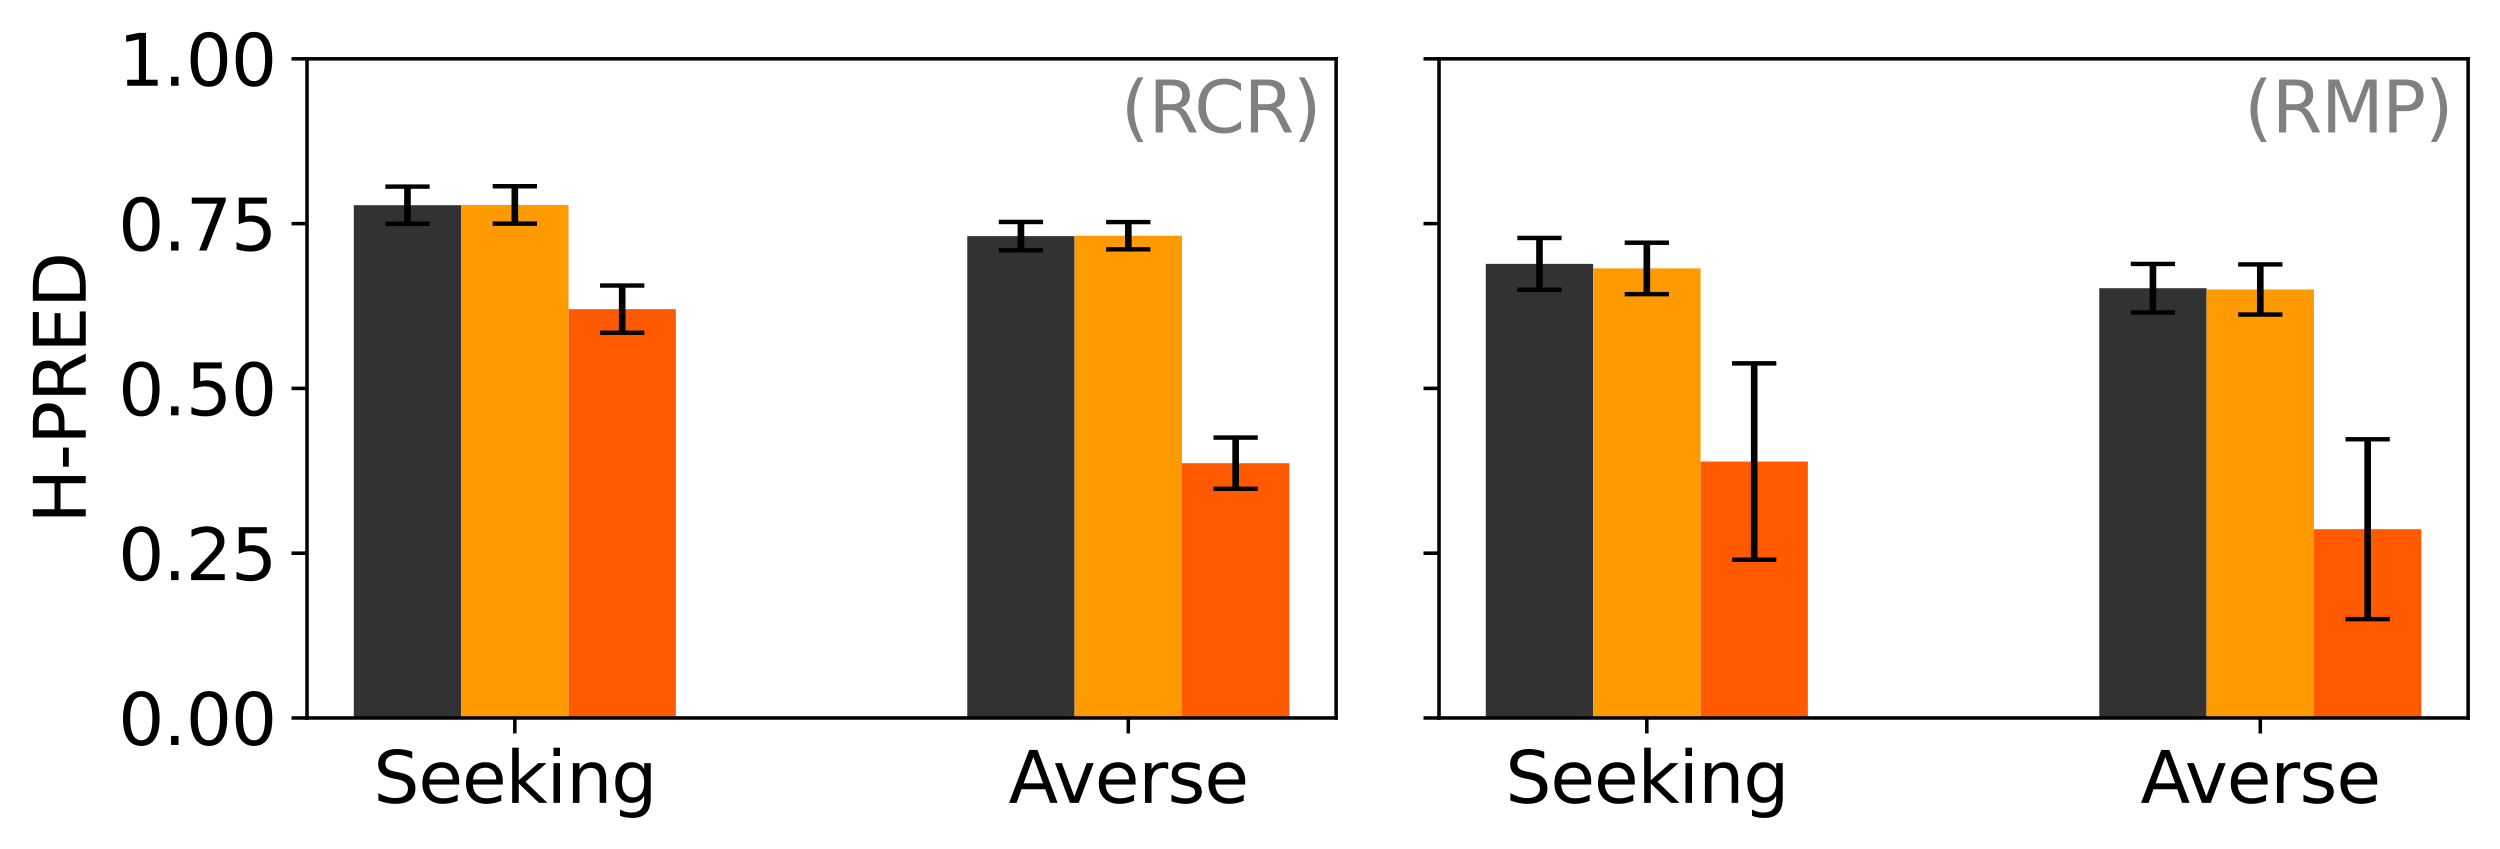 <?xml version="1.0" encoding="utf-8" standalone="no"?>
<!DOCTYPE svg PUBLIC "-//W3C//DTD SVG 1.1//EN"
  "http://www.w3.org/Graphics/SVG/1.1/DTD/svg11.dtd">
<svg xmlns:xlink="http://www.w3.org/1999/xlink" width="564.382pt" height="191.772pt" viewBox="0 0 564.382 191.772" xmlns="http://www.w3.org/2000/svg" version="1.1">
 <defs>
  <style type="text/css">*{stroke-linejoin: round; stroke-linecap: butt}</style>
 </defs>
 <g id="figure_1">
  <g id="patch_1">
   <path d="M 0 191.772 
L 564.382 191.772 
L 564.382 -0 
L 0 -0 
z
" style="fill: #ffffff"/>
  </g>
  <g id="axes_1">
   <g id="patch_2">
    <path d="M 69.31 162.087 
L 301.63 162.087 
L 301.63 13.279 
L 69.31 13.279 
z
" style="fill: #ffffff"/>
   </g>
   <g id="patch_3">
    <path d="M 79.87 162.087 
L 104.106 162.087 
L 104.106 46.319 
L 79.87 46.319 
z
" clip-path="url(#pf699fdd5d1)" style="fill: #323232"/>
   </g>
   <g id="patch_4">
    <path d="M 218.362 162.087 
L 242.598 162.087 
L 242.598 53.302 
L 218.362 53.302 
z
" clip-path="url(#pf699fdd5d1)" style="fill: #323232"/>
   </g>
   <g id="patch_5">
    <path d="M 104.106 162.087 
L 128.342 162.087 
L 128.342 46.264 
L 104.106 46.264 
z
" clip-path="url(#pf699fdd5d1)" style="fill: #ff9a00"/>
   </g>
   <g id="patch_6">
    <path d="M 242.598 162.087 
L 266.834 162.087 
L 266.834 53.212 
L 242.598 53.212 
z
" clip-path="url(#pf699fdd5d1)" style="fill: #ff9a00"/>
   </g>
   <g id="patch_7">
    <path d="M 128.342 162.087 
L 152.578 162.087 
L 152.578 69.786 
L 128.342 69.786 
z
" clip-path="url(#pf699fdd5d1)" style="fill: #ff5a00"/>
   </g>
   <g id="patch_8">
    <path d="M 266.834 162.087 
L 291.07 162.087 
L 291.07 104.567 
L 266.834 104.567 
z
" clip-path="url(#pf699fdd5d1)" style="fill: #ff5a00"/>
   </g>
   <g id="matplotlib.axis_1">
    <g id="xtick_1">
     <g id="line2d_1">
      <defs>
       <path id="m98b807a91b" d="M 0 0 
L 0 3.5 
" style="stroke: #000000; stroke-width: 0.8"/>
      </defs>
      <g>
       <use xlink:href="#m98b807a91b" x="116.224" y="162.087" style="stroke: #000000; stroke-width: 0.8"/>
      </g>
     </g>
     <g id="text_1">
      <!-- Seeking -->
      <g transform="translate(84.297 181.244) scale(0.16 -0.16)">
       <defs>
        <path id="DejaVuSans-53" d="M 3425 4513 
L 3425 3897 
Q 3066 4069 2747 4153 
Q 2428 4238 2131 4238 
Q 1616 4238 1336 4038 
Q 1056 3838 1056 3469 
Q 1056 3159 1242 3001 
Q 1428 2844 1947 2747 
L 2328 2669 
Q 3034 2534 3370 2195 
Q 3706 1856 3706 1288 
Q 3706 609 3251 259 
Q 2797 -91 1919 -91 
Q 1588 -91 1214 -16 
Q 841 59 441 206 
L 441 856 
Q 825 641 1194 531 
Q 1563 422 1919 422 
Q 2459 422 2753 634 
Q 3047 847 3047 1241 
Q 3047 1584 2836 1778 
Q 2625 1972 2144 2069 
L 1759 2144 
Q 1053 2284 737 2584 
Q 422 2884 422 3419 
Q 422 4038 858 4394 
Q 1294 4750 2059 4750 
Q 2388 4750 2728 4690 
Q 3069 4631 3425 4513 
z
" transform="scale(0.016)"/>
        <path id="DejaVuSans-65" d="M 3597 1894 
L 3597 1613 
L 953 1613 
Q 991 1019 1311 708 
Q 1631 397 2203 397 
Q 2534 397 2845 478 
Q 3156 559 3463 722 
L 3463 178 
Q 3153 47 2828 -22 
Q 2503 -91 2169 -91 
Q 1331 -91 842 396 
Q 353 884 353 1716 
Q 353 2575 817 3079 
Q 1281 3584 2069 3584 
Q 2775 3584 3186 3129 
Q 3597 2675 3597 1894 
z
M 3022 2063 
Q 3016 2534 2758 2815 
Q 2500 3097 2075 3097 
Q 1594 3097 1305 2825 
Q 1016 2553 972 2059 
L 3022 2063 
z
" transform="scale(0.016)"/>
        <path id="DejaVuSans-6b" d="M 581 4863 
L 1159 4863 
L 1159 1991 
L 2875 3500 
L 3609 3500 
L 1753 1863 
L 3688 0 
L 2938 0 
L 1159 1709 
L 1159 0 
L 581 0 
L 581 4863 
z
" transform="scale(0.016)"/>
        <path id="DejaVuSans-69" d="M 603 3500 
L 1178 3500 
L 1178 0 
L 603 0 
L 603 3500 
z
M 603 4863 
L 1178 4863 
L 1178 4134 
L 603 4134 
L 603 4863 
z
" transform="scale(0.016)"/>
        <path id="DejaVuSans-6e" d="M 3513 2113 
L 3513 0 
L 2938 0 
L 2938 2094 
Q 2938 2591 2744 2837 
Q 2550 3084 2163 3084 
Q 1697 3084 1428 2787 
Q 1159 2491 1159 1978 
L 1159 0 
L 581 0 
L 581 3500 
L 1159 3500 
L 1159 2956 
Q 1366 3272 1645 3428 
Q 1925 3584 2291 3584 
Q 2894 3584 3203 3211 
Q 3513 2838 3513 2113 
z
" transform="scale(0.016)"/>
        <path id="DejaVuSans-67" d="M 2906 1791 
Q 2906 2416 2648 2759 
Q 2391 3103 1925 3103 
Q 1463 3103 1205 2759 
Q 947 2416 947 1791 
Q 947 1169 1205 825 
Q 1463 481 1925 481 
Q 2391 481 2648 825 
Q 2906 1169 2906 1791 
z
M 3481 434 
Q 3481 -459 3084 -895 
Q 2688 -1331 1869 -1331 
Q 1566 -1331 1297 -1286 
Q 1028 -1241 775 -1147 
L 775 -588 
Q 1028 -725 1275 -790 
Q 1522 -856 1778 -856 
Q 2344 -856 2625 -561 
Q 2906 -266 2906 331 
L 2906 616 
Q 2728 306 2450 153 
Q 2172 0 1784 0 
Q 1141 0 747 490 
Q 353 981 353 1791 
Q 353 2603 747 3093 
Q 1141 3584 1784 3584 
Q 2172 3584 2450 3431 
Q 2728 3278 2906 2969 
L 2906 3500 
L 3481 3500 
L 3481 434 
z
" transform="scale(0.016)"/>
       </defs>
       <use xlink:href="#DejaVuSans-53"/>
       <use xlink:href="#DejaVuSans-65" x="63.477"/>
       <use xlink:href="#DejaVuSans-65" x="125"/>
       <use xlink:href="#DejaVuSans-6b" x="186.523"/>
       <use xlink:href="#DejaVuSans-69" x="244.434"/>
       <use xlink:href="#DejaVuSans-6e" x="272.217"/>
       <use xlink:href="#DejaVuSans-67" x="335.596"/>
      </g>
     </g>
    </g>
    <g id="xtick_2">
     <g id="line2d_2">
      <g>
       <use xlink:href="#m98b807a91b" x="254.716" y="162.087" style="stroke: #000000; stroke-width: 0.8"/>
      </g>
     </g>
     <g id="text_2">
      <!-- Averse -->
      <g transform="translate(227.677 181.244) scale(0.16 -0.16)">
       <defs>
        <path id="DejaVuSans-41" d="M 2188 4044 
L 1331 1722 
L 3047 1722 
L 2188 4044 
z
M 1831 4666 
L 2547 4666 
L 4325 0 
L 3669 0 
L 3244 1197 
L 1141 1197 
L 716 0 
L 50 0 
L 1831 4666 
z
" transform="scale(0.016)"/>
        <path id="DejaVuSans-76" d="M 191 3500 
L 800 3500 
L 1894 563 
L 2988 3500 
L 3597 3500 
L 2284 0 
L 1503 0 
L 191 3500 
z
" transform="scale(0.016)"/>
        <path id="DejaVuSans-72" d="M 2631 2963 
Q 2534 3019 2420 3045 
Q 2306 3072 2169 3072 
Q 1681 3072 1420 2755 
Q 1159 2438 1159 1844 
L 1159 0 
L 581 0 
L 581 3500 
L 1159 3500 
L 1159 2956 
Q 1341 3275 1631 3429 
Q 1922 3584 2338 3584 
Q 2397 3584 2469 3576 
Q 2541 3569 2628 3553 
L 2631 2963 
z
" transform="scale(0.016)"/>
        <path id="DejaVuSans-73" d="M 2834 3397 
L 2834 2853 
Q 2591 2978 2328 3040 
Q 2066 3103 1784 3103 
Q 1356 3103 1142 2972 
Q 928 2841 928 2578 
Q 928 2378 1081 2264 
Q 1234 2150 1697 2047 
L 1894 2003 
Q 2506 1872 2764 1633 
Q 3022 1394 3022 966 
Q 3022 478 2636 193 
Q 2250 -91 1575 -91 
Q 1294 -91 989 -36 
Q 684 19 347 128 
L 347 722 
Q 666 556 975 473 
Q 1284 391 1588 391 
Q 1994 391 2212 530 
Q 2431 669 2431 922 
Q 2431 1156 2273 1281 
Q 2116 1406 1581 1522 
L 1381 1569 
Q 847 1681 609 1914 
Q 372 2147 372 2553 
Q 372 3047 722 3315 
Q 1072 3584 1716 3584 
Q 2034 3584 2315 3537 
Q 2597 3491 2834 3397 
z
" transform="scale(0.016)"/>
       </defs>
       <use xlink:href="#DejaVuSans-41"/>
       <use xlink:href="#DejaVuSans-76" x="62.533"/>
       <use xlink:href="#DejaVuSans-65" x="121.713"/>
       <use xlink:href="#DejaVuSans-72" x="183.236"/>
       <use xlink:href="#DejaVuSans-73" x="224.35"/>
       <use xlink:href="#DejaVuSans-65" x="276.449"/>
      </g>
     </g>
    </g>
   </g>
   <g id="matplotlib.axis_2">
    <g id="ytick_1">
     <g id="line2d_3">
      <defs>
       <path id="ma567a49628" d="M 0 0 
L -3.5 0 
" style="stroke: #000000; stroke-width: 0.8"/>
      </defs>
      <g>
       <use xlink:href="#ma567a49628" x="69.31" y="162.087" style="stroke: #000000; stroke-width: 0.8"/>
      </g>
     </g>
     <g id="text_3">
      <!-- 0.00 -->
      <g transform="translate(26.685 168.166) scale(0.16 -0.16)">
       <defs>
        <path id="DejaVuSans-30" d="M 2034 4250 
Q 1547 4250 1301 3770 
Q 1056 3291 1056 2328 
Q 1056 1369 1301 889 
Q 1547 409 2034 409 
Q 2525 409 2770 889 
Q 3016 1369 3016 2328 
Q 3016 3291 2770 3770 
Q 2525 4250 2034 4250 
z
M 2034 4750 
Q 2819 4750 3233 4129 
Q 3647 3509 3647 2328 
Q 3647 1150 3233 529 
Q 2819 -91 2034 -91 
Q 1250 -91 836 529 
Q 422 1150 422 2328 
Q 422 3509 836 4129 
Q 1250 4750 2034 4750 
z
" transform="scale(0.016)"/>
        <path id="DejaVuSans-2e" d="M 684 794 
L 1344 794 
L 1344 0 
L 684 0 
L 684 794 
z
" transform="scale(0.016)"/>
       </defs>
       <use xlink:href="#DejaVuSans-30"/>
       <use xlink:href="#DejaVuSans-2e" x="63.623"/>
       <use xlink:href="#DejaVuSans-30" x="95.41"/>
       <use xlink:href="#DejaVuSans-30" x="159.033"/>
      </g>
     </g>
    </g>
    <g id="ytick_2">
     <g id="line2d_4">
      <g>
       <use xlink:href="#ma567a49628" x="69.31" y="124.885" style="stroke: #000000; stroke-width: 0.8"/>
      </g>
     </g>
     <g id="text_4">
      <!-- 0.25 -->
      <g transform="translate(26.685 130.964) scale(0.16 -0.16)">
       <defs>
        <path id="DejaVuSans-32" d="M 1228 531 
L 3431 531 
L 3431 0 
L 469 0 
L 469 531 
Q 828 903 1448 1529 
Q 2069 2156 2228 2338 
Q 2531 2678 2651 2914 
Q 2772 3150 2772 3378 
Q 2772 3750 2511 3984 
Q 2250 4219 1831 4219 
Q 1534 4219 1204 4116 
Q 875 4013 500 3803 
L 500 4441 
Q 881 4594 1212 4672 
Q 1544 4750 1819 4750 
Q 2544 4750 2975 4387 
Q 3406 4025 3406 3419 
Q 3406 3131 3298 2873 
Q 3191 2616 2906 2266 
Q 2828 2175 2409 1742 
Q 1991 1309 1228 531 
z
" transform="scale(0.016)"/>
        <path id="DejaVuSans-35" d="M 691 4666 
L 3169 4666 
L 3169 4134 
L 1269 4134 
L 1269 2991 
Q 1406 3038 1543 3061 
Q 1681 3084 1819 3084 
Q 2600 3084 3056 2656 
Q 3513 2228 3513 1497 
Q 3513 744 3044 326 
Q 2575 -91 1722 -91 
Q 1428 -91 1123 -41 
Q 819 9 494 109 
L 494 744 
Q 775 591 1075 516 
Q 1375 441 1709 441 
Q 2250 441 2565 725 
Q 2881 1009 2881 1497 
Q 2881 1984 2565 2268 
Q 2250 2553 1709 2553 
Q 1456 2553 1204 2497 
Q 953 2441 691 2322 
L 691 4666 
z
" transform="scale(0.016)"/>
       </defs>
       <use xlink:href="#DejaVuSans-30"/>
       <use xlink:href="#DejaVuSans-2e" x="63.623"/>
       <use xlink:href="#DejaVuSans-32" x="95.41"/>
       <use xlink:href="#DejaVuSans-35" x="159.033"/>
      </g>
     </g>
    </g>
    <g id="ytick_3">
     <g id="line2d_5">
      <g>
       <use xlink:href="#ma567a49628" x="69.31" y="87.683" style="stroke: #000000; stroke-width: 0.8"/>
      </g>
     </g>
     <g id="text_5">
      <!-- 0.50 -->
      <g transform="translate(26.685 93.761) scale(0.16 -0.16)">
       <use xlink:href="#DejaVuSans-30"/>
       <use xlink:href="#DejaVuSans-2e" x="63.623"/>
       <use xlink:href="#DejaVuSans-35" x="95.41"/>
       <use xlink:href="#DejaVuSans-30" x="159.033"/>
      </g>
     </g>
    </g>
    <g id="ytick_4">
     <g id="line2d_6">
      <g>
       <use xlink:href="#ma567a49628" x="69.31" y="50.481" style="stroke: #000000; stroke-width: 0.8"/>
      </g>
     </g>
     <g id="text_6">
      <!-- 0.75 -->
      <g transform="translate(26.685 56.559) scale(0.16 -0.16)">
       <defs>
        <path id="DejaVuSans-37" d="M 525 4666 
L 3525 4666 
L 3525 4397 
L 1831 0 
L 1172 0 
L 2766 4134 
L 525 4134 
L 525 4666 
z
" transform="scale(0.016)"/>
       </defs>
       <use xlink:href="#DejaVuSans-30"/>
       <use xlink:href="#DejaVuSans-2e" x="63.623"/>
       <use xlink:href="#DejaVuSans-37" x="95.41"/>
       <use xlink:href="#DejaVuSans-35" x="159.033"/>
      </g>
     </g>
    </g>
    <g id="ytick_5">
     <g id="line2d_7">
      <g>
       <use xlink:href="#ma567a49628" x="69.31" y="13.279" style="stroke: #000000; stroke-width: 0.8"/>
      </g>
     </g>
     <g id="text_7">
      <!-- 1.00 -->
      <g transform="translate(26.685 19.358) scale(0.16 -0.16)">
       <defs>
        <path id="DejaVuSans-31" d="M 794 531 
L 1825 531 
L 1825 4091 
L 703 3866 
L 703 4441 
L 1819 4666 
L 2450 4666 
L 2450 531 
L 3481 531 
L 3481 0 
L 794 0 
L 794 531 
z
" transform="scale(0.016)"/>
       </defs>
       <use xlink:href="#DejaVuSans-31"/>
       <use xlink:href="#DejaVuSans-2e" x="63.623"/>
       <use xlink:href="#DejaVuSans-30" x="95.41"/>
       <use xlink:href="#DejaVuSans-30" x="159.033"/>
      </g>
     </g>
    </g>
    <g id="text_8">
     <!-- H-PRED -->
     <g transform="translate(19.358 118.183) rotate(-90) scale(0.16 -0.16)">
      <defs>
       <path id="DejaVuSans-48" d="M 628 4666 
L 1259 4666 
L 1259 2753 
L 3553 2753 
L 3553 4666 
L 4184 4666 
L 4184 0 
L 3553 0 
L 3553 2222 
L 1259 2222 
L 1259 0 
L 628 0 
L 628 4666 
z
" transform="scale(0.016)"/>
       <path id="DejaVuSans-2d" d="M 313 2009 
L 1997 2009 
L 1997 1497 
L 313 1497 
L 313 2009 
z
" transform="scale(0.016)"/>
       <path id="DejaVuSans-50" d="M 1259 4147 
L 1259 2394 
L 2053 2394 
Q 2494 2394 2734 2622 
Q 2975 2850 2975 3272 
Q 2975 3691 2734 3919 
Q 2494 4147 2053 4147 
L 1259 4147 
z
M 628 4666 
L 2053 4666 
Q 2838 4666 3239 4311 
Q 3641 3956 3641 3272 
Q 3641 2581 3239 2228 
Q 2838 1875 2053 1875 
L 1259 1875 
L 1259 0 
L 628 0 
L 628 4666 
z
" transform="scale(0.016)"/>
       <path id="DejaVuSans-52" d="M 2841 2188 
Q 3044 2119 3236 1894 
Q 3428 1669 3622 1275 
L 4263 0 
L 3584 0 
L 2988 1197 
Q 2756 1666 2539 1819 
Q 2322 1972 1947 1972 
L 1259 1972 
L 1259 0 
L 628 0 
L 628 4666 
L 2053 4666 
Q 2853 4666 3247 4331 
Q 3641 3997 3641 3322 
Q 3641 2881 3436 2590 
Q 3231 2300 2841 2188 
z
M 1259 4147 
L 1259 2491 
L 2053 2491 
Q 2509 2491 2742 2702 
Q 2975 2913 2975 3322 
Q 2975 3731 2742 3939 
Q 2509 4147 2053 4147 
L 1259 4147 
z
" transform="scale(0.016)"/>
       <path id="DejaVuSans-45" d="M 628 4666 
L 3578 4666 
L 3578 4134 
L 1259 4134 
L 1259 2753 
L 3481 2753 
L 3481 2222 
L 1259 2222 
L 1259 531 
L 3634 531 
L 3634 0 
L 628 0 
L 628 4666 
z
" transform="scale(0.016)"/>
       <path id="DejaVuSans-44" d="M 1259 4147 
L 1259 519 
L 2022 519 
Q 2988 519 3436 956 
Q 3884 1394 3884 2338 
Q 3884 3275 3436 3711 
Q 2988 4147 2022 4147 
L 1259 4147 
z
M 628 4666 
L 1925 4666 
Q 3281 4666 3915 4102 
Q 4550 3538 4550 2338 
Q 4550 1131 3912 565 
Q 3275 0 1925 0 
L 628 0 
L 628 4666 
z
" transform="scale(0.016)"/>
      </defs>
      <use xlink:href="#DejaVuSans-48"/>
      <use xlink:href="#DejaVuSans-2d" x="75.195"/>
      <use xlink:href="#DejaVuSans-50" x="111.279"/>
      <use xlink:href="#DejaVuSans-52" x="171.582"/>
      <use xlink:href="#DejaVuSans-45" x="241.064"/>
      <use xlink:href="#DejaVuSans-44" x="304.248"/>
     </g>
    </g>
   </g>
   <g id="LineCollection_1">
    <path d="M 91.988 50.509 
L 91.988 42.129 
" clip-path="url(#pf699fdd5d1)" style="fill: none; stroke: #000000; stroke-width: 1.5"/>
    <path d="M 230.48 56.497 
L 230.48 50.107 
" clip-path="url(#pf699fdd5d1)" style="fill: none; stroke: #000000; stroke-width: 1.5"/>
   </g>
   <g id="line2d_8">
    <defs>
     <path id="mac7afa1c09" d="M 5 0 
L -5 -0 
" style="stroke: #000000"/>
    </defs>
    <g clip-path="url(#pf699fdd5d1)">
     <use xlink:href="#mac7afa1c09" x="91.988" y="50.509" style="stroke: #000000"/>
     <use xlink:href="#mac7afa1c09" x="230.48" y="56.497" style="stroke: #000000"/>
    </g>
   </g>
   <g id="line2d_9">
    <g clip-path="url(#pf699fdd5d1)">
     <use xlink:href="#mac7afa1c09" x="91.988" y="42.129" style="stroke: #000000"/>
     <use xlink:href="#mac7afa1c09" x="230.48" y="50.107" style="stroke: #000000"/>
    </g>
   </g>
   <g id="LineCollection_2">
    <path d="M 116.224 50.483 
L 116.224 42.045 
" clip-path="url(#pf699fdd5d1)" style="fill: none; stroke: #000000; stroke-width: 1.5"/>
    <path d="M 254.716 56.292 
L 254.716 50.131 
" clip-path="url(#pf699fdd5d1)" style="fill: none; stroke: #000000; stroke-width: 1.5"/>
   </g>
   <g id="line2d_10">
    <g clip-path="url(#pf699fdd5d1)">
     <use xlink:href="#mac7afa1c09" x="116.224" y="50.483" style="stroke: #000000"/>
     <use xlink:href="#mac7afa1c09" x="254.716" y="56.292" style="stroke: #000000"/>
    </g>
   </g>
   <g id="line2d_11">
    <g clip-path="url(#pf699fdd5d1)">
     <use xlink:href="#mac7afa1c09" x="116.224" y="42.045" style="stroke: #000000"/>
     <use xlink:href="#mac7afa1c09" x="254.716" y="50.131" style="stroke: #000000"/>
    </g>
   </g>
   <g id="LineCollection_3">
    <path d="M 140.46 75.113 
L 140.46 64.46 
" clip-path="url(#pf699fdd5d1)" style="fill: none; stroke: #000000; stroke-width: 1.5"/>
    <path d="M 278.952 110.35 
L 278.952 98.784 
" clip-path="url(#pf699fdd5d1)" style="fill: none; stroke: #000000; stroke-width: 1.5"/>
   </g>
   <g id="line2d_12">
    <g clip-path="url(#pf699fdd5d1)">
     <use xlink:href="#mac7afa1c09" x="140.46" y="75.113" style="stroke: #000000"/>
     <use xlink:href="#mac7afa1c09" x="278.952" y="110.35" style="stroke: #000000"/>
    </g>
   </g>
   <g id="line2d_13">
    <g clip-path="url(#pf699fdd5d1)">
     <use xlink:href="#mac7afa1c09" x="140.46" y="64.46" style="stroke: #000000"/>
     <use xlink:href="#mac7afa1c09" x="278.952" y="98.784" style="stroke: #000000"/>
    </g>
   </g>
   <g id="patch_9">
    <path d="M 69.31 162.087 
L 69.31 13.279 
" style="fill: none; stroke: #000000; stroke-width: 0.8; stroke-linejoin: miter; stroke-linecap: square"/>
   </g>
   <g id="patch_10">
    <path d="M 301.63 162.087 
L 301.63 13.279 
" style="fill: none; stroke: #000000; stroke-width: 0.8; stroke-linejoin: miter; stroke-linecap: square"/>
   </g>
   <g id="patch_11">
    <path d="M 69.31 162.087 
L 301.63 162.087 
" style="fill: none; stroke: #000000; stroke-width: 0.8; stroke-linejoin: miter; stroke-linecap: square"/>
   </g>
   <g id="patch_12">
    <path d="M 69.31 13.279 
L 301.63 13.279 
" style="fill: none; stroke: #000000; stroke-width: 0.8; stroke-linejoin: miter; stroke-linecap: square"/>
   </g>
   <g id="text_9">
    <!-- (RCR) -->
    <g style="fill: #808080" transform="translate(253.053 29.9) scale(0.16 -0.16)">
     <defs>
      <path id="DejaVuSans-28" d="M 1984 4856 
Q 1566 4138 1362 3434 
Q 1159 2731 1159 2009 
Q 1159 1288 1364 580 
Q 1569 -128 1984 -844 
L 1484 -844 
Q 1016 -109 783 600 
Q 550 1309 550 2009 
Q 550 2706 781 3412 
Q 1013 4119 1484 4856 
L 1984 4856 
z
" transform="scale(0.016)"/>
      <path id="DejaVuSans-43" d="M 4122 4306 
L 4122 3641 
Q 3803 3938 3442 4084 
Q 3081 4231 2675 4231 
Q 1875 4231 1450 3742 
Q 1025 3253 1025 2328 
Q 1025 1406 1450 917 
Q 1875 428 2675 428 
Q 3081 428 3442 575 
Q 3803 722 4122 1019 
L 4122 359 
Q 3791 134 3420 21 
Q 3050 -91 2638 -91 
Q 1578 -91 968 557 
Q 359 1206 359 2328 
Q 359 3453 968 4101 
Q 1578 4750 2638 4750 
Q 3056 4750 3426 4639 
Q 3797 4528 4122 4306 
z
" transform="scale(0.016)"/>
      <path id="DejaVuSans-29" d="M 513 4856 
L 1013 4856 
Q 1481 4119 1714 3412 
Q 1947 2706 1947 2009 
Q 1947 1309 1714 600 
Q 1481 -109 1013 -844 
L 513 -844 
Q 928 -128 1133 580 
Q 1338 1288 1338 2009 
Q 1338 2731 1133 3434 
Q 928 4138 513 4856 
z
" transform="scale(0.016)"/>
     </defs>
     <use xlink:href="#DejaVuSans-28"/>
     <use xlink:href="#DejaVuSans-52" x="39.014"/>
     <use xlink:href="#DejaVuSans-43" x="103.496"/>
     <use xlink:href="#DejaVuSans-52" x="173.32"/>
     <use xlink:href="#DejaVuSans-29" x="242.803"/>
    </g>
   </g>
  </g>
  <g id="axes_2">
   <g id="patch_13">
    <path d="M 324.862 162.087 
L 557.182 162.087 
L 557.182 13.279 
L 324.862 13.279 
z
" style="fill: #ffffff"/>
   </g>
   <g id="patch_14">
    <path d="M 335.422 162.087 
L 359.658 162.087 
L 359.658 59.57 
L 335.422 59.57 
z
" clip-path="url(#pabe1ae0b71)" style="fill: #323232"/>
   </g>
   <g id="patch_15">
    <path d="M 473.914 162.087 
L 498.15 162.087 
L 498.15 65.065 
L 473.914 65.065 
z
" clip-path="url(#pabe1ae0b71)" style="fill: #323232"/>
   </g>
   <g id="patch_16">
    <path d="M 359.658 162.087 
L 383.894 162.087 
L 383.894 60.596 
L 359.658 60.596 
z
" clip-path="url(#pabe1ae0b71)" style="fill: #ff9a00"/>
   </g>
   <g id="patch_17">
    <path d="M 498.15 162.087 
L 522.386 162.087 
L 522.386 65.346 
L 498.15 65.346 
z
" clip-path="url(#pabe1ae0b71)" style="fill: #ff9a00"/>
   </g>
   <g id="patch_18">
    <path d="M 383.894 162.087 
L 408.13 162.087 
L 408.13 104.193 
L 383.894 104.193 
z
" clip-path="url(#pabe1ae0b71)" style="fill: #ff5a00"/>
   </g>
   <g id="patch_19">
    <path d="M 522.386 162.087 
L 546.622 162.087 
L 546.622 119.467 
L 522.386 119.467 
z
" clip-path="url(#pabe1ae0b71)" style="fill: #ff5a00"/>
   </g>
   <g id="matplotlib.axis_3">
    <g id="xtick_3">
     <g id="line2d_14">
      <g>
       <use xlink:href="#m98b807a91b" x="371.776" y="162.087" style="stroke: #000000; stroke-width: 0.8"/>
      </g>
     </g>
     <g id="text_10">
      <!-- Seeking -->
      <g transform="translate(339.849 181.244) scale(0.16 -0.16)">
       <use xlink:href="#DejaVuSans-53"/>
       <use xlink:href="#DejaVuSans-65" x="63.477"/>
       <use xlink:href="#DejaVuSans-65" x="125"/>
       <use xlink:href="#DejaVuSans-6b" x="186.523"/>
       <use xlink:href="#DejaVuSans-69" x="244.434"/>
       <use xlink:href="#DejaVuSans-6e" x="272.217"/>
       <use xlink:href="#DejaVuSans-67" x="335.596"/>
      </g>
     </g>
    </g>
    <g id="xtick_4">
     <g id="line2d_15">
      <g>
       <use xlink:href="#m98b807a91b" x="510.268" y="162.087" style="stroke: #000000; stroke-width: 0.8"/>
      </g>
     </g>
     <g id="text_11">
      <!-- Averse -->
      <g transform="translate(483.229 181.244) scale(0.16 -0.16)">
       <use xlink:href="#DejaVuSans-41"/>
       <use xlink:href="#DejaVuSans-76" x="62.533"/>
       <use xlink:href="#DejaVuSans-65" x="121.713"/>
       <use xlink:href="#DejaVuSans-72" x="183.236"/>
       <use xlink:href="#DejaVuSans-73" x="224.35"/>
       <use xlink:href="#DejaVuSans-65" x="276.449"/>
      </g>
     </g>
    </g>
   </g>
   <g id="matplotlib.axis_4">
    <g id="ytick_6">
     <g id="line2d_16">
      <g>
       <use xlink:href="#ma567a49628" x="324.862" y="162.087" style="stroke: #000000; stroke-width: 0.8"/>
      </g>
     </g>
    </g>
    <g id="ytick_7">
     <g id="line2d_17">
      <g>
       <use xlink:href="#ma567a49628" x="324.862" y="124.885" style="stroke: #000000; stroke-width: 0.8"/>
      </g>
     </g>
    </g>
    <g id="ytick_8">
     <g id="line2d_18">
      <g>
       <use xlink:href="#ma567a49628" x="324.862" y="87.683" style="stroke: #000000; stroke-width: 0.8"/>
      </g>
     </g>
    </g>
    <g id="ytick_9">
     <g id="line2d_19">
      <g>
       <use xlink:href="#ma567a49628" x="324.862" y="50.481" style="stroke: #000000; stroke-width: 0.8"/>
      </g>
     </g>
    </g>
    <g id="ytick_10">
     <g id="line2d_20">
      <g>
       <use xlink:href="#ma567a49628" x="324.862" y="13.279" style="stroke: #000000; stroke-width: 0.8"/>
      </g>
     </g>
    </g>
   </g>
   <g id="LineCollection_4">
    <path d="M 347.54 65.416 
L 347.54 53.723 
" clip-path="url(#pabe1ae0b71)" style="fill: none; stroke: #000000; stroke-width: 1.5"/>
    <path d="M 486.032 70.547 
L 486.032 59.584 
" clip-path="url(#pabe1ae0b71)" style="fill: none; stroke: #000000; stroke-width: 1.5"/>
   </g>
   <g id="line2d_21">
    <g clip-path="url(#pabe1ae0b71)">
     <use xlink:href="#mac7afa1c09" x="347.54" y="65.416" style="stroke: #000000"/>
     <use xlink:href="#mac7afa1c09" x="486.032" y="70.547" style="stroke: #000000"/>
    </g>
   </g>
   <g id="line2d_22">
    <g clip-path="url(#pabe1ae0b71)">
     <use xlink:href="#mac7afa1c09" x="347.54" y="53.723" style="stroke: #000000"/>
     <use xlink:href="#mac7afa1c09" x="486.032" y="59.584" style="stroke: #000000"/>
    </g>
   </g>
   <g id="LineCollection_5">
    <path d="M 371.776 66.405 
L 371.776 54.787 
" clip-path="url(#pabe1ae0b71)" style="fill: none; stroke: #000000; stroke-width: 1.5"/>
    <path d="M 510.268 71.004 
L 510.268 59.688 
" clip-path="url(#pabe1ae0b71)" style="fill: none; stroke: #000000; stroke-width: 1.5"/>
   </g>
   <g id="line2d_23">
    <g clip-path="url(#pabe1ae0b71)">
     <use xlink:href="#mac7afa1c09" x="371.776" y="66.405" style="stroke: #000000"/>
     <use xlink:href="#mac7afa1c09" x="510.268" y="71.004" style="stroke: #000000"/>
    </g>
   </g>
   <g id="line2d_24">
    <g clip-path="url(#pabe1ae0b71)">
     <use xlink:href="#mac7afa1c09" x="371.776" y="54.787" style="stroke: #000000"/>
     <use xlink:href="#mac7afa1c09" x="510.268" y="59.688" style="stroke: #000000"/>
    </g>
   </g>
   <g id="LineCollection_6">
    <path d="M 396.012 126.351 
L 396.012 82.034 
" clip-path="url(#pabe1ae0b71)" style="fill: none; stroke: #000000; stroke-width: 1.5"/>
    <path d="M 534.504 139.772 
L 534.504 99.162 
" clip-path="url(#pabe1ae0b71)" style="fill: none; stroke: #000000; stroke-width: 1.5"/>
   </g>
   <g id="line2d_25">
    <g clip-path="url(#pabe1ae0b71)">
     <use xlink:href="#mac7afa1c09" x="396.012" y="126.351" style="stroke: #000000"/>
     <use xlink:href="#mac7afa1c09" x="534.504" y="139.772" style="stroke: #000000"/>
    </g>
   </g>
   <g id="line2d_26">
    <g clip-path="url(#pabe1ae0b71)">
     <use xlink:href="#mac7afa1c09" x="396.012" y="82.034" style="stroke: #000000"/>
     <use xlink:href="#mac7afa1c09" x="534.504" y="99.162" style="stroke: #000000"/>
    </g>
   </g>
   <g id="patch_20">
    <path d="M 324.862 162.087 
L 324.862 13.279 
" style="fill: none; stroke: #000000; stroke-width: 0.8; stroke-linejoin: miter; stroke-linecap: square"/>
   </g>
   <g id="patch_21">
    <path d="M 557.182 162.087 
L 557.182 13.279 
" style="fill: none; stroke: #000000; stroke-width: 0.8; stroke-linejoin: miter; stroke-linecap: square"/>
   </g>
   <g id="patch_22">
    <path d="M 324.862 162.087 
L 557.182 162.087 
" style="fill: none; stroke: #000000; stroke-width: 0.8; stroke-linejoin: miter; stroke-linecap: square"/>
   </g>
   <g id="patch_23">
    <path d="M 324.862 13.279 
L 557.182 13.279 
" style="fill: none; stroke: #000000; stroke-width: 0.8; stroke-linejoin: miter; stroke-linecap: square"/>
   </g>
   <g id="text_12">
    <!-- (RMP) -->
    <g style="fill: #808080" transform="translate(506.642 29.9) scale(0.16 -0.16)">
     <defs>
      <path id="DejaVuSans-4d" d="M 628 4666 
L 1569 4666 
L 2759 1491 
L 3956 4666 
L 4897 4666 
L 4897 0 
L 4281 0 
L 4281 4097 
L 3078 897 
L 2444 897 
L 1241 4097 
L 1241 0 
L 628 0 
L 628 4666 
z
" transform="scale(0.016)"/>
     </defs>
     <use xlink:href="#DejaVuSans-28"/>
     <use xlink:href="#DejaVuSans-52" x="39.014"/>
     <use xlink:href="#DejaVuSans-4d" x="108.496"/>
     <use xlink:href="#DejaVuSans-50" x="194.775"/>
     <use xlink:href="#DejaVuSans-29" x="255.078"/>
    </g>
   </g>
  </g>
 </g>
 <defs>
  <clipPath id="pf699fdd5d1">
   <rect x="69.31" y="13.279" width="232.32" height="148.808"/>
  </clipPath>
  <clipPath id="pabe1ae0b71">
   <rect x="324.862" y="13.279" width="232.32" height="148.808"/>
  </clipPath>
 </defs>
</svg>
